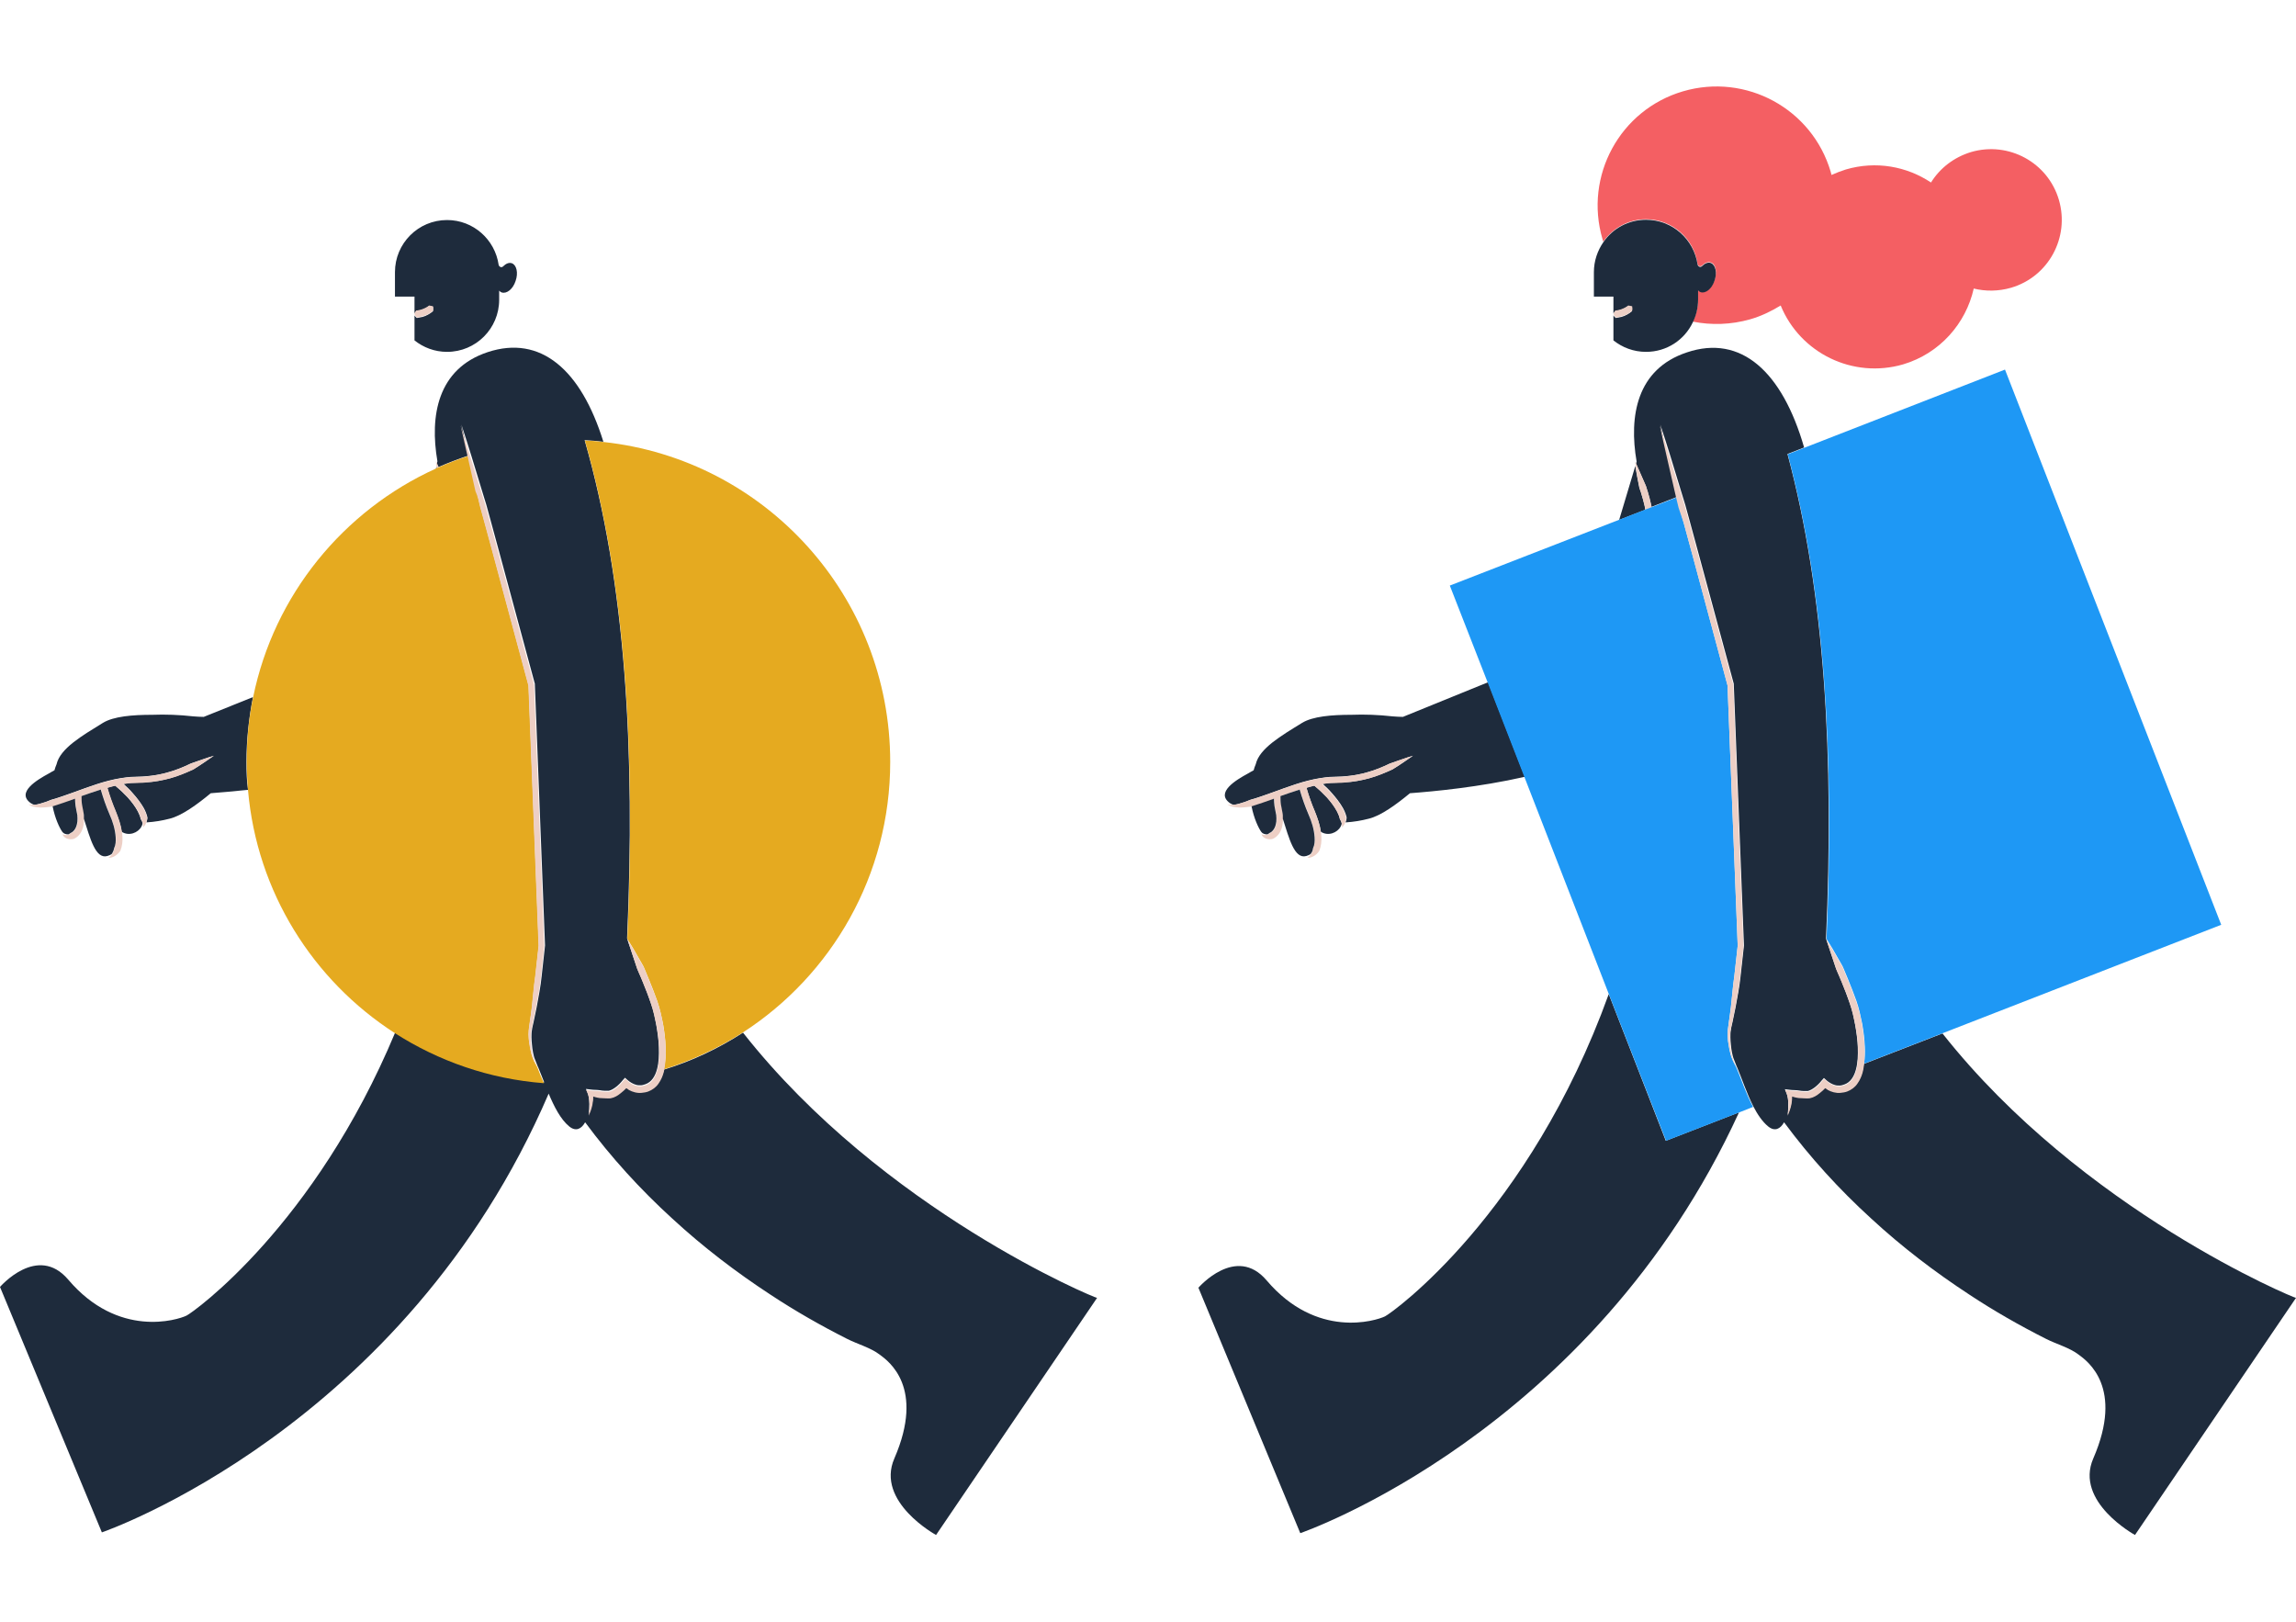<svg width="1195" height="844" viewBox="0 0 1195 844" fill="none" xmlns="http://www.w3.org/2000/svg">
<path d="M856.688 114.105C870.383 114.105 881.773 124.275 883.535 137.428C883.671 138.512 885.027 138.919 885.841 138.241C887.332 136.749 888.959 136.071 890.451 136.614C893.027 137.427 893.841 141.631 892.349 145.834C890.858 150.037 887.603 152.749 885.163 151.8C884.62 151.664 884.213 151.258 883.807 150.851V155.597C883.807 159.801 882.857 163.732 881.095 167.394C890.722 169.292 900.892 169.021 910.926 166.173C916.621 164.546 921.909 161.97 926.79 158.987C936.96 183.801 964.35 197.225 990.52 189.632C1009.64 183.937 1023.2 168.343 1027.27 150.173C1033.37 151.665 1040.01 151.664 1046.66 149.766C1066.18 144.071 1077.3 123.597 1071.61 104.071C1065.91 84.545 1045.44 73.427 1025.91 79.122C1016.96 81.834 1009.64 87.528 1005.03 94.986C992.418 86.579 976.418 83.596 960.689 88.206C958.113 89.02 955.672 89.969 953.231 91.054C953.096 90.511 952.96 89.969 952.825 89.426C943.197 56.612 908.756 37.9 875.942 47.528C843.128 57.155 824.416 91.596 834.043 124.41C834.179 124.953 834.314 125.359 834.45 125.766C839.467 118.715 847.467 114.105 856.688 114.105Z" fill="#F45F63"/>
<path d="M227.258 242.514L226.852 244.005C226.987 243.869 227.258 243.869 227.394 243.734C227.258 243.327 227.258 242.92 227.258 242.514Z" fill="#1E2B3C"/>
<path d="M128.276 396.686C128.276 385.025 129.496 373.77 131.666 362.787L106.038 373.092C104.275 373.092 102.513 372.957 100.614 372.821C93.428 372.007 85.97 371.737 79.326 372.008C68.885 372.008 59.122 372.821 53.563 376.211C42.58 382.991 31.325 389.5 29.427 397.771C29.02 398.72 28.613 399.805 28.342 400.889C27.393 401.432 26.308 401.974 25.223 402.652C19.257 405.906 8.274 412.415 16.003 417.975C16.545 418.381 17.088 418.517 17.63 418.788C17.766 418.788 17.766 418.788 17.901 418.788C18.85 418.788 19.935 418.517 20.884 418.245C22.918 417.703 24.817 417.025 26.715 416.211C30.647 415.127 34.579 413.635 38.512 412.279C46.376 409.432 54.376 406.313 62.919 404.957C65.088 404.686 67.258 404.279 69.427 404.279C71.597 404.144 73.631 404.279 75.665 404.008C79.733 403.737 83.8 403.059 87.733 401.839C91.665 400.754 95.462 399.262 99.258 397.364C103.191 396.008 107.258 394.516 111.326 393.296C107.801 395.737 104.411 398.178 100.75 400.347C96.953 402.11 92.885 403.737 88.682 404.957C84.478 406.178 80.275 406.856 75.936 407.127C73.766 407.263 71.597 407.262 69.563 407.398C67.8 407.398 66.037 407.669 64.275 407.941C65.902 409.432 67.529 410.924 69.021 412.687C71.19 415.127 73.224 417.703 74.851 420.551C75.665 422.042 76.343 423.67 76.749 425.432C76.749 426.246 76.478 427.195 76.207 428.008C80.546 427.737 84.478 427.059 88.139 426.11C94.513 424.619 102.648 418.652 109.699 412.822C114.716 412.415 121.36 411.873 129.089 411.059C128.411 406.449 128.276 401.567 128.276 396.686Z" fill="#1E2B3C"/>
<path d="M386.717 537.433C374.107 545.569 360.276 552.212 345.496 556.687C345.496 556.958 345.361 557.229 345.361 557.365C344.818 559.399 344.005 561.433 342.649 563.331C341.293 565.229 339.395 566.721 337.225 567.535C336.14 567.941 335.056 568.213 333.835 568.213C332.615 568.348 331.53 568.213 330.31 567.942C329.225 567.671 328.14 567.263 327.191 566.721C326.649 566.45 326.242 566.179 325.835 565.772C324.886 566.721 324.072 567.535 322.988 568.348C321.496 569.433 319.869 570.518 317.699 571.06C316.479 571.196 315.665 571.196 314.716 571.06L312.004 570.925C311.055 570.925 310.242 570.654 309.428 570.382C309.157 570.247 308.886 570.246 308.615 570.111C308.615 571.602 308.479 572.958 308.208 574.314C307.801 576.348 307.123 578.247 306.309 580.145C306.716 578.111 306.716 576.077 306.716 574.179C306.716 572.28 306.445 570.247 305.767 568.62L304.953 566.721L307.259 566.992C308.886 567.264 310.648 567.128 312.276 567.399C313.089 567.535 313.903 567.67 314.716 567.67C315.53 567.67 316.479 567.67 316.886 567.67C318.106 567.399 319.462 566.586 320.682 565.636C321.903 564.687 323.123 563.467 324.072 562.247L325.293 560.891L326.649 562.111C327.869 563.196 329.496 564.145 330.988 564.552C331.801 564.823 332.615 564.823 333.428 564.823C334.242 564.823 335.056 564.552 335.869 564.281C339.123 563.196 341.022 560.077 341.971 556.416C342.92 552.891 343.056 548.958 342.92 545.026C342.784 541.094 342.242 537.297 341.564 533.365C340.886 529.568 340.073 525.636 338.717 521.975C337.496 518.314 336.005 514.517 334.513 510.856C333.7 509.093 333.022 507.195 332.208 505.432C331.801 504.483 331.395 503.669 331.123 502.585L330.174 499.737L326.377 488.347C330.717 391.126 325.564 302.988 304.275 229.089C307.53 229.225 310.784 229.496 314.038 229.903C302.377 192.343 281.36 174.173 253.834 183.258C227.664 191.936 223.596 216.479 227.664 240.072L227.393 241.158C227.664 241.836 227.935 242.378 228.207 243.056C233.224 240.886 238.512 238.853 243.8 237.09C242.58 231.666 241.359 226.242 240.139 220.953C243.8 232.072 247.19 243.191 250.58 254.446C251.393 257.293 252.343 260.005 253.156 262.853L255.461 271.259L260.071 288.209L278.377 355.871V356.006V356.142L283.665 491.873V492.009V492.144L281.902 508.144C281.36 513.568 280.275 518.856 279.326 524.144C278.784 526.856 278.241 529.433 277.699 532.009C277.428 533.365 277.021 534.585 276.885 535.941C276.614 537.162 276.614 538.517 276.614 539.873C276.614 541.229 276.75 542.45 276.885 543.806C277.021 545.161 277.156 546.517 277.428 547.738C277.699 549.094 277.97 550.314 278.512 551.535L280.004 555.331V555.195C281.089 557.636 282.038 560.484 283.258 563.331C254.783 561.162 228.342 551.941 205.698 537.297C163.799 637.773 100.747 682.926 97.086 684.689C92.34 686.994 61.56 696.621 35.526 665.977C19.526 647.129 0 669.773 0 669.773L53.018 797.504C53.018 797.504 210.444 743.673 285.563 569.162C288.411 575.942 291.801 582.586 296.275 586.247C299.801 589.095 302.648 587.467 304.547 584.078C317.971 602.247 333.293 619.061 349.971 634.248C365.836 648.892 383.056 662.044 401.09 673.841C413.836 682.248 427.125 689.842 440.82 696.757C446.108 699.469 453.159 701.367 457.905 705.028C462.515 708.418 481.498 722.113 465.498 758.995C455.6 781.64 487.193 798.86 487.193 798.86L570.991 675.469C570.584 675.875 459.532 629.909 386.717 537.433Z" fill="#1E2B3C"/>
<path d="M228.343 243.327C228.072 242.785 227.801 242.107 227.53 241.429C227.258 240.887 227.123 240.48 226.852 239.938C226.987 240.751 227.123 241.565 227.123 242.514C227.123 242.921 227.258 243.328 227.258 243.735C227.665 243.599 227.936 243.463 228.343 243.327Z" fill="#EDCFC5"/>
<path d="M73.22 426.245C72.949 424.889 72.407 423.668 71.729 422.312C70.373 419.736 68.475 417.296 66.441 414.99C64.407 412.821 62.237 410.787 59.932 408.889C58.576 409.16 57.22 409.567 55.864 409.974C55.864 409.974 55.864 409.973 55.864 410.109C57.085 414.312 58.441 418.38 60.203 422.312C61.559 425.702 62.78 429.093 63.322 432.889C67.119 435.33 71.865 433.432 73.627 430.177C73.898 429.635 74.17 429.092 74.17 428.414C74.034 427.601 73.627 426.923 73.22 426.245Z" fill="#1E2B3C"/>
<path d="M74.71 420.686C73.083 417.703 71.049 415.127 68.88 412.821C67.388 411.194 65.761 409.567 64.134 408.076C65.897 407.804 67.659 407.533 69.422 407.533C71.456 407.398 73.761 407.534 75.795 407.263C80.134 406.991 84.338 406.178 88.541 405.093C92.745 404.008 96.677 402.246 100.609 400.483C104.27 398.178 107.66 395.737 111.185 393.432C107.118 394.516 103.05 396.144 99.118 397.499C95.321 399.262 91.524 400.889 87.592 401.974C83.66 403.059 79.592 403.737 75.524 404.144C73.49 404.279 71.456 404.279 69.287 404.415C67.117 404.415 64.948 404.686 62.778 405.093C54.236 406.584 46.235 409.567 38.371 412.415C34.439 413.907 30.506 415.262 26.574 416.347C24.676 417.161 22.777 417.839 20.744 418.381C19.794 418.652 18.71 418.788 17.761 418.923C17.625 418.923 17.625 418.923 17.489 418.923C16.54 418.923 15.591 418.924 14.777 418.517C15.591 419.195 16.676 419.737 17.761 419.873C18.845 420.144 19.93 420.144 21.015 420.279C23.184 420.279 25.354 420.008 27.523 419.737C27.523 419.737 27.523 419.737 27.659 419.737C31.591 418.652 35.388 417.296 39.184 415.805C39.184 417.161 39.32 418.381 39.456 419.601L39.998 422.449L40.269 423.805C40.269 424.212 40.269 424.754 40.405 425.161C40.54 426.11 40.405 426.923 40.405 427.737C40.269 428.551 40.134 429.364 39.862 430.178C39.32 431.67 38.371 433.025 37.151 433.432C36.744 433.839 36.337 434.11 35.795 434.246C35.523 434.382 35.388 434.381 35.117 434.517C34.303 434.652 33.354 434.653 32.54 434.11C32.812 435.195 33.761 436.009 34.845 436.416C35.93 436.822 37.286 436.957 38.507 436.551C40.812 435.466 42.303 433.432 42.981 431.263C43.388 430.178 43.523 429.093 43.659 428.008C43.659 427.33 43.795 426.788 43.795 426.11C43.795 425.703 43.795 425.297 43.795 424.754C43.795 424.212 43.795 423.669 43.659 423.263L43.388 421.771L42.846 418.923C42.574 417.432 42.574 415.94 42.574 414.313C45.964 413.093 49.218 411.872 52.608 410.923C52.608 410.923 52.608 410.923 52.608 411.059C53.829 415.262 55.32 419.601 57.083 423.669C58.71 427.601 60.066 431.67 60.337 435.738C60.473 437.772 60.202 439.805 59.524 441.432C59.388 442.381 59.117 443.331 58.575 444.144C58.439 444.28 58.439 444.416 58.303 444.551C57.761 445.229 57.219 445.907 56.405 446.449C58.71 446.585 61.151 444.958 62.642 442.788C63.592 440.347 63.863 437.907 63.727 435.602C63.727 434.653 63.592 433.839 63.456 432.89C62.914 429.229 61.693 425.703 60.337 422.313C58.71 418.381 57.219 414.313 55.998 410.11C55.998 410.11 55.998 410.11 55.998 409.975C57.354 409.568 58.71 409.296 60.066 408.889C62.371 410.788 64.541 412.822 66.575 414.991C68.609 417.296 70.507 419.737 71.863 422.313C72.541 423.533 73.083 424.89 73.355 426.246C73.761 426.924 74.168 427.601 74.304 428.415C74.439 429.093 74.575 429.771 74.439 430.585C75.117 430.042 75.66 429.229 76.066 428.28C76.338 427.466 76.609 426.517 76.609 425.703C76.202 423.805 75.524 422.178 74.71 420.686Z" fill="#EDCFC5"/>
<path d="M59.392 441.431C60.205 439.804 60.341 437.77 60.205 435.736C59.934 431.668 58.714 427.6 56.951 423.668C55.188 419.6 53.697 415.261 52.476 411.058C52.476 411.058 52.476 411.057 52.476 410.922C49.087 412.007 45.832 413.091 42.442 414.312C42.442 415.803 42.442 417.295 42.714 418.922L43.256 421.769L43.527 423.261C43.663 423.804 43.663 424.346 43.663 424.753C43.663 425.16 43.663 425.566 43.663 426.109C46.917 436.143 49.629 447.261 55.866 445.499C56.68 445.227 57.493 444.957 58.171 444.414C58.307 444.279 58.307 444.143 58.443 444.007C58.849 443.329 59.256 442.38 59.392 441.431Z" fill="#1E2B3C"/>
<path d="M39.728 430.041C39.999 429.363 40.135 428.414 40.27 427.601C40.27 426.787 40.406 425.837 40.27 425.024C40.27 424.617 40.27 424.21 40.135 423.668L39.863 422.312L39.321 419.465C39.185 418.245 39.05 416.888 39.05 415.668C35.253 417.024 31.456 418.38 27.524 419.6C27.524 419.6 27.524 419.6 27.389 419.6C28.609 425.973 31.05 430.99 32.406 432.889C33.084 433.838 34.168 434.245 35.524 434.245C36.067 433.974 36.474 433.838 36.88 433.431C38.236 432.889 39.185 431.533 39.728 430.041Z" fill="#1E2B3C"/>
<path d="M215.734 154.106V163.191L216.683 161.835C217.09 161.835 217.497 161.699 217.904 161.699C218.717 161.564 219.531 161.292 220.209 161.021C220.887 160.75 221.7 160.343 222.378 159.936C222.649 159.665 223.056 159.529 223.327 159.258C224.005 159.394 224.548 159.53 225.361 159.665C225.497 160.479 225.497 161.156 225.361 161.97C224.955 162.241 224.548 162.648 224.141 162.919C223.327 163.462 222.378 164.004 221.429 164.411C220.48 164.818 219.531 165.089 218.446 165.225C217.904 165.36 217.497 165.36 216.954 165.496C216.548 165.089 216.005 164.682 215.734 164.14V177.157C220.344 180.818 226.175 183.123 232.683 183.123C247.735 183.123 259.803 170.919 259.803 156.004V151.258C260.209 151.665 260.616 152.072 261.158 152.208C263.735 153.021 266.989 150.445 268.345 146.242C269.837 142.038 268.887 137.97 266.447 137.021C264.955 136.478 263.328 137.157 261.836 138.648C261.023 139.462 259.802 138.919 259.531 137.834C257.633 124.682 246.379 114.512 232.683 114.512C217.632 114.512 205.564 126.715 205.564 141.631V154.377H215.734V154.106Z" fill="#1E2B3C"/>
<path d="M216.955 165.224C217.497 165.224 218.039 165.088 218.446 164.952C219.395 164.817 220.48 164.41 221.429 164.139C222.379 163.732 223.328 163.325 224.141 162.647C224.548 162.376 224.955 162.105 225.362 161.698C225.497 161.02 225.497 160.342 225.362 159.393C224.548 159.257 223.87 159.122 223.328 158.986C223.057 159.258 222.65 159.529 222.379 159.664C221.701 160.071 221.023 160.478 220.209 160.749C219.531 161.02 218.717 161.291 217.904 161.427C217.497 161.562 217.09 161.563 216.684 161.563L215.734 162.918V163.596C216.141 164.41 216.548 164.817 216.955 165.224Z" fill="#EDCFC5"/>
<path d="M326.513 488.618C328.683 492.008 330.717 495.533 332.615 498.923L334.106 501.5C334.649 502.314 335.056 503.263 335.462 504.212L337.768 509.771C339.259 513.432 340.751 517.229 342.107 521.026C343.463 524.958 344.276 528.89 345.09 532.822C345.768 536.754 346.31 540.823 346.446 544.89C346.581 548.687 346.446 552.619 345.496 556.551C360.141 551.941 373.971 545.433 386.717 537.297C432.82 507.466 463.329 455.533 463.329 396.549C463.329 310.175 398.107 239.123 314.174 230.038C310.92 229.632 307.665 229.36 304.411 229.225C325.7 303.26 330.852 391.397 326.513 488.618Z" fill="#E5AA20"/>
<path d="M279.731 555.602L277.969 552.077C277.426 550.856 276.884 549.501 276.613 548.28C276.206 546.924 275.935 545.568 275.799 544.348C275.528 542.992 275.257 541.636 275.257 540.28C275.121 538.924 275.121 537.568 275.257 536.077C275.392 534.721 275.664 533.365 275.799 532.009C276.206 529.297 276.477 526.72 276.884 524.008C277.155 521.296 277.426 518.72 277.697 516.008C277.969 513.296 278.24 510.72 278.647 508.008L280.409 492.143L275.121 356.684L256.951 289.158L252.341 272.209L250.036 263.801C249.358 260.954 248.68 258.107 248.002 255.259C246.646 249.293 245.29 243.191 243.934 237.225C238.646 238.987 233.493 240.886 228.341 243.191C228.07 243.327 227.663 243.462 227.392 243.598C227.256 243.733 226.985 243.734 226.849 243.869C178.713 265.7 142.645 309.632 131.797 362.65C129.492 373.633 128.407 384.888 128.407 396.549C128.407 401.43 128.678 406.312 129.085 411.194C133.695 464.347 162.984 510.313 205.561 537.704C228.205 552.212 254.646 561.569 283.121 563.738C281.765 560.891 280.681 558.179 279.731 555.602Z" fill="#E5AA20"/>
<path d="M346.445 545.163C346.31 541.095 345.767 537.027 345.089 533.095C344.411 529.163 343.462 525.094 342.106 521.298C340.75 517.501 339.259 513.705 337.767 510.044L335.462 504.484C335.191 503.535 334.649 502.586 334.106 501.772L332.615 499.196C330.716 495.671 328.547 492.281 326.513 488.891L330.31 500.28L331.259 503.128C331.53 504.077 331.937 505.027 332.343 505.976C333.157 507.738 333.971 509.637 334.649 511.4C336.14 515.061 337.632 518.722 338.852 522.519C340.072 526.18 340.886 529.976 341.7 533.908C342.378 537.705 342.92 541.638 343.056 545.57C343.191 549.502 343.055 553.299 342.106 556.96C341.157 560.485 339.259 563.739 336.005 564.824C335.191 565.095 334.377 565.231 333.564 565.366C332.75 565.366 331.937 565.367 331.123 565.095C329.496 564.689 327.869 563.739 326.784 562.654L325.428 561.434L324.208 562.79C323.259 564.01 322.038 565.231 320.818 566.18C319.598 567.129 318.242 567.943 317.021 568.214C316.479 568.349 315.665 568.214 314.852 568.214C314.038 568.214 313.225 568.079 312.411 567.943C310.784 567.672 309.021 567.807 307.394 567.536L305.089 567.265L305.902 569.163C306.58 570.79 306.716 572.824 306.852 574.723C306.852 576.757 306.716 578.655 306.445 580.689C307.258 578.79 307.936 576.892 308.343 574.858C308.614 573.502 308.75 572.011 308.75 570.655C309.021 570.79 309.292 570.79 309.563 570.926C310.377 571.197 311.326 571.332 312.14 571.468L314.852 571.604C315.801 571.604 316.614 571.739 317.835 571.604C320.004 571.197 321.631 570.112 323.123 568.892C324.208 568.078 325.021 567.265 325.971 566.316C326.377 566.587 326.92 566.858 327.326 567.265C328.276 567.807 329.36 568.214 330.445 568.485C331.53 568.756 332.75 568.892 333.971 568.756C335.191 568.62 336.276 568.485 337.36 568.078C339.53 567.264 341.564 565.773 342.784 563.875C344.14 561.977 344.954 559.942 345.496 557.908C345.496 557.637 345.632 557.366 345.632 557.23C346.445 552.891 346.581 548.959 346.445 545.163Z" fill="#EDCFC5"/>
<path d="M249.903 263.937L252.208 272.344L256.818 289.294L274.988 356.82L280.276 492.279L278.514 508.144C278.107 510.856 277.836 513.432 277.564 516.144C277.293 518.856 277.022 521.432 276.751 524.144C276.48 526.856 276.073 529.432 275.666 532.144C275.531 533.5 275.259 534.72 275.124 536.212C274.988 537.568 274.988 538.924 275.124 540.415C275.259 541.771 275.531 543.127 275.666 544.483C275.937 545.839 276.208 547.195 276.48 548.415C276.886 549.771 277.293 550.992 277.836 552.212L279.598 555.738V555.873L278.107 552.077C277.7 550.856 277.293 549.501 277.022 548.28C276.751 546.924 276.615 545.703 276.48 544.348C276.344 542.992 276.209 541.636 276.209 540.415C276.209 539.059 276.344 537.839 276.48 536.483C276.751 535.263 277.022 533.907 277.293 532.551C277.836 529.975 278.378 527.263 278.92 524.686C279.87 519.398 280.954 514.11 281.497 508.686L283.259 492.686V492.551V492.415L277.971 356.684V356.548V356.413L259.666 288.751L255.056 271.801L252.751 263.395C251.937 260.547 250.988 257.835 250.174 254.988C246.649 243.869 243.259 232.615 239.733 221.496C240.954 226.92 242.174 232.344 243.394 237.632C244.75 243.598 246.106 249.699 247.462 255.666C248.683 258.242 249.225 261.09 249.903 263.937Z" fill="#EDCFC5"/>
<path d="M730.178 373.091C728.415 373.091 726.652 372.955 724.754 372.819C717.567 372.006 710.11 371.735 703.466 372.006C693.025 372.006 683.262 372.819 677.702 376.209C666.719 382.989 655.465 389.498 653.567 397.769C653.16 398.718 652.753 399.803 652.482 400.888C651.533 401.43 650.448 401.972 649.363 402.65C643.397 405.904 632.414 412.413 640.143 417.973C640.685 418.379 641.227 418.515 641.77 418.786C641.905 418.786 641.905 418.786 642.041 418.786C642.99 418.786 644.075 418.515 645.024 418.243C647.058 417.701 648.956 417.023 650.855 416.21C654.787 415.125 658.719 413.633 662.651 412.277C670.516 409.43 678.516 406.311 687.059 404.955C689.228 404.684 691.398 404.277 693.567 404.277C695.737 404.142 697.77 404.277 699.804 404.006C703.872 403.735 707.94 403.057 711.872 401.837C715.805 400.752 719.601 399.26 723.398 397.362C727.33 396.006 731.398 394.514 735.466 393.294C731.941 395.735 728.551 398.176 724.89 400.345C721.093 402.108 717.025 403.735 712.822 404.955C708.618 406.176 704.415 406.854 700.076 407.125C697.906 407.261 695.737 407.26 693.703 407.396C691.94 407.396 690.177 407.668 688.414 407.939C690.042 409.43 691.669 410.922 693.16 412.685C695.33 415.125 697.364 417.701 698.991 420.549C699.804 422.04 700.482 423.668 700.889 425.43C700.889 426.244 700.618 427.193 700.347 428.007C704.686 427.735 708.618 427.058 712.279 426.108C718.652 424.617 726.788 418.65 733.839 412.82C746.449 411.87 769.636 409.701 793.636 404.277L774.517 355.057L730.178 373.091Z" fill="#1E2B3C"/>
<path d="M856.012 263.395L855.198 260.141L854.249 256.886C854.114 256.344 853.978 255.802 853.707 255.259C853.571 254.717 853.3 254.174 853.164 253.632C852.486 249.971 851.673 246.31 851.131 242.514L842.724 270.581L856.283 265.293L856.012 263.395Z" fill="#1E2B3C"/>
<path d="M1011 537.839L970.047 553.704C969.912 554.924 969.64 556.144 969.369 557.5C968.827 559.534 968.013 561.568 966.657 563.466C965.301 565.365 963.403 566.856 961.234 567.67C960.149 568.077 959.064 568.348 957.844 568.348C956.623 568.483 955.539 568.348 954.318 568.076C953.233 567.805 952.149 567.398 951.2 566.856C950.657 566.585 950.25 566.314 949.844 565.907C948.894 566.857 948.081 567.67 946.996 568.484C945.505 569.568 943.877 570.653 941.708 571.195C940.488 571.331 939.674 571.331 938.725 571.195L936.013 571.06C935.064 571.06 934.25 570.789 933.437 570.517C933.165 570.382 932.894 570.382 932.623 570.246C932.623 571.738 932.487 573.094 932.216 574.45C931.809 576.483 931.131 578.382 930.318 580.28C930.725 578.246 930.725 576.212 930.725 574.314C930.725 572.415 930.453 570.381 929.775 568.754L928.962 566.856L931.267 567.128C932.894 567.399 934.657 567.263 936.284 567.534C937.098 567.67 937.911 567.806 938.725 567.806C939.538 567.806 940.488 567.806 940.894 567.806C942.115 567.534 943.471 566.721 944.691 565.772C945.911 564.822 947.132 563.602 948.081 562.382L949.301 561.026L950.657 562.246C951.877 563.331 953.505 564.28 954.996 564.686C955.81 564.958 956.623 564.958 957.437 564.958C958.25 564.958 959.064 564.687 959.878 564.416C963.132 563.331 965.03 560.212 965.979 556.551C966.929 553.025 967.064 549.093 966.929 545.161C966.793 541.229 966.251 537.432 965.573 533.5C964.895 529.703 964.081 525.771 962.725 522.11C961.505 518.449 960.013 514.652 958.522 510.991C957.708 509.229 957.03 507.33 956.217 505.567C955.81 504.618 955.403 503.805 955.132 502.72L954.183 499.872L950.386 488.482C954.589 394.379 949.844 308.819 930.318 236.275L938.996 232.886C927.606 193.427 906.182 173.902 877.978 183.393C851.808 192.071 847.74 216.614 851.808 240.208L851.537 241.292C853.164 245.089 854.791 248.75 856.418 252.411C856.69 252.954 856.825 253.496 856.961 254.039C857.097 254.581 857.368 255.123 857.503 255.665L858.452 259.055L859.266 262.445L859.537 263.801L872.69 258.649C872.419 257.428 872.148 256.343 871.876 255.123C869.3 243.733 866.588 232.343 864.147 220.953C867.808 232.072 871.198 243.191 874.588 254.445C875.402 257.293 876.351 260.005 877.165 262.852L879.47 271.259L884.08 288.208L902.385 355.87V356.006V356.141L907.674 491.872V492.008V492.143L905.911 508.144C905.368 513.567 904.284 518.855 903.334 524.144C902.792 526.856 902.25 529.432 901.707 532.009C901.436 533.365 901.029 534.585 900.894 535.941C900.623 537.161 900.623 538.517 900.623 539.873C900.623 541.229 900.758 542.449 900.894 543.805C901.029 545.161 901.165 546.517 901.436 547.737C901.707 549.093 901.978 550.314 902.521 551.534L904.012 555.331V555.195C906.589 561.297 909.165 569.161 912.555 575.806C914.724 580.009 917.301 583.806 920.284 586.247C923.809 589.094 926.657 587.467 928.555 584.077C941.979 602.247 957.301 619.06 973.979 634.247C989.844 648.891 1007.06 662.044 1025.1 673.841C1037.84 682.247 1051.13 689.841 1064.83 696.757C1070.12 699.469 1077.17 701.366 1081.91 705.027C1086.52 708.417 1105.51 722.113 1089.51 758.995C1079.61 781.639 1111.2 798.859 1111.2 798.859L1195 675.468C1194.73 675.875 1083.81 630.044 1011 537.839Z" fill="#1E2B3C"/>
<path d="M837.3 517.365C795.943 632.079 724.756 683.198 720.823 685.097C716.078 687.402 685.298 697.029 659.263 666.384C643.263 647.536 623.737 670.181 623.737 670.181L676.755 797.911C676.755 797.911 828.486 745.978 905.097 578.925L866.995 593.706L837.3 517.365Z" fill="#1E2B3C"/>
<path d="M853.709 255.259C853.845 255.802 854.116 256.344 854.251 256.886L855.201 260.141L856.014 263.395L856.421 265.293L859.675 264.073L859.404 262.717L858.59 259.327L857.641 255.937C857.506 255.395 857.234 254.852 857.099 254.31C856.963 253.767 856.828 253.225 856.557 252.683C854.929 249.022 853.302 245.225 851.675 241.564C851.404 241.022 851.268 240.615 850.997 240.072C851.133 240.886 851.268 241.699 851.268 242.648C851.811 246.445 852.489 250.106 853.302 253.768C853.302 254.174 853.573 254.717 853.709 255.259Z" fill="#EDCFC5"/>
<path d="M697.366 426.245C697.095 424.889 696.552 423.668 695.874 422.312C694.518 419.736 692.62 417.296 690.586 414.99C688.552 412.821 686.383 410.787 684.078 408.889C682.722 409.16 681.366 409.567 680.01 409.974C680.01 409.974 680.01 409.973 680.01 410.109C681.23 414.312 682.586 418.38 684.349 422.312C685.705 425.702 686.925 429.093 687.467 432.889C691.264 435.33 696.01 433.432 697.773 430.177C698.044 429.635 698.315 429.092 698.315 428.414C698.044 427.601 697.773 426.923 697.366 426.245Z" fill="#1E2B3C"/>
<path d="M698.724 420.686C697.097 417.703 695.063 415.127 692.894 412.821C691.402 411.194 689.775 409.567 688.148 408.076C689.91 407.804 691.673 407.533 693.436 407.533C695.47 407.398 697.775 407.534 699.809 407.263C704.148 406.991 708.351 406.178 712.555 405.093C716.758 404.008 720.691 402.246 724.623 400.483C728.284 398.178 731.674 395.737 735.199 393.432C731.131 394.516 727.063 396.144 723.131 397.499C719.335 399.262 715.538 400.889 711.606 401.974C707.673 403.059 703.606 403.737 699.538 404.144C697.504 404.279 695.47 404.279 693.3 404.415C691.131 404.415 688.961 404.686 686.792 405.093C678.249 406.584 670.249 409.567 662.385 412.415C658.452 413.907 654.52 415.262 650.588 416.347C648.689 417.161 646.791 417.839 644.757 418.381C643.808 418.652 642.723 418.788 641.774 418.923C641.639 418.923 641.639 418.923 641.503 418.923C640.554 418.923 639.605 418.924 638.791 418.517C639.605 419.195 640.689 419.737 641.774 419.873C642.859 420.144 643.944 420.144 645.028 420.279C647.198 420.279 649.367 420.008 651.537 419.737C651.537 419.737 651.537 419.737 651.673 419.737C655.605 418.652 659.401 417.296 663.198 415.805C663.198 417.161 663.334 418.381 663.469 419.601L664.012 422.449L664.283 423.805C664.283 424.212 664.283 424.754 664.419 425.161C664.554 426.11 664.419 426.923 664.419 427.737C664.283 428.551 664.147 429.364 663.876 430.178C663.334 431.67 662.385 433.025 661.164 433.432C660.757 433.839 660.351 434.11 659.808 434.246C659.537 434.382 659.401 434.381 659.13 434.517C658.317 434.652 657.368 434.653 656.554 434.11C656.825 435.195 657.774 436.009 658.859 436.416C659.944 436.822 661.3 436.957 662.52 436.551C664.825 435.466 666.317 433.432 666.995 431.263C667.402 430.178 667.537 429.093 667.673 428.008C667.673 427.33 667.673 426.788 667.808 426.11C667.808 425.703 667.808 425.297 667.808 424.754C667.808 424.212 667.808 423.669 667.673 423.263L667.402 421.771L666.859 418.923C666.588 417.432 666.588 415.94 666.588 414.313C669.978 413.093 673.232 411.872 676.622 410.923C676.622 410.923 676.622 410.923 676.622 411.059C677.842 415.262 679.334 419.601 681.097 423.669C682.724 427.601 684.08 431.67 684.351 435.738C684.487 437.772 684.215 439.805 683.537 441.432C683.402 442.381 683.131 443.331 682.588 444.144C682.453 444.28 682.453 444.416 682.317 444.551C681.775 445.229 681.232 445.907 680.419 446.449C682.724 446.585 685.3 444.958 686.656 442.788C687.605 440.347 687.877 437.907 687.741 435.602C687.741 434.653 687.605 433.839 687.47 432.89C686.927 429.229 685.707 425.703 684.351 422.313C682.724 418.381 681.232 414.313 680.012 410.11C680.012 410.11 680.012 410.11 680.012 409.975C681.368 409.568 682.724 409.296 684.08 408.889C686.385 410.788 688.554 412.822 690.588 414.991C692.622 417.296 694.521 419.737 695.877 422.313C696.555 423.533 697.097 424.89 697.368 426.246C697.775 426.924 698.182 427.601 698.317 428.415C698.453 429.093 698.588 429.771 698.453 430.585C699.131 430.042 699.673 429.229 700.08 428.28C700.351 427.466 700.622 426.517 700.622 425.703C700.216 423.805 699.538 422.178 698.724 420.686Z" fill="#EDCFC5"/>
<path d="M683.4 441.431C684.213 439.804 684.349 437.77 684.213 435.736C683.942 431.668 682.722 427.6 680.959 423.668C679.196 419.6 677.705 415.261 676.484 411.058C676.484 411.058 676.484 411.057 676.484 410.922C673.094 412.007 669.84 413.091 666.45 414.312C666.45 415.803 666.45 417.295 666.721 418.922L667.264 421.769L667.535 423.261C667.671 423.804 667.671 424.346 667.671 424.753C667.671 425.16 667.671 425.566 667.671 426.109C670.925 436.143 673.637 447.261 679.874 445.499C680.688 445.227 681.501 444.957 682.179 444.414C682.315 444.279 682.315 444.143 682.45 444.007C682.993 443.329 683.264 442.38 683.4 441.431Z" fill="#1E2B3C"/>
<path d="M663.736 430.041C664.007 429.363 664.142 428.414 664.278 427.601C664.278 426.787 664.414 425.837 664.278 425.024C664.278 424.617 664.278 424.21 664.142 423.668L663.871 422.312L663.329 419.465C663.193 418.245 663.058 416.888 663.058 415.668C659.261 417.024 655.464 418.38 651.532 419.6C651.532 419.6 651.532 419.6 651.396 419.6C652.617 425.973 655.057 430.99 656.413 432.889C657.091 433.838 658.176 434.245 659.532 434.245C660.075 433.974 660.481 433.838 660.888 433.431C662.244 432.889 663.193 431.533 663.736 430.041Z" fill="#1E2B3C"/>
<path d="M839.742 154.104V163.189L840.691 161.833C841.098 161.833 841.505 161.698 841.911 161.698C842.725 161.562 843.539 161.291 844.217 161.02C844.894 160.748 845.708 160.341 846.386 159.934C846.657 159.663 847.064 159.528 847.335 159.256C848.013 159.392 848.556 159.528 849.369 159.664C849.505 160.477 849.505 161.155 849.369 161.968C848.962 162.24 848.556 162.647 848.149 162.918C847.335 163.46 846.386 164.003 845.437 164.409C844.488 164.816 843.539 165.088 842.454 165.223C841.911 165.359 841.505 165.358 840.962 165.494C840.556 165.087 840.013 164.68 839.742 164.138V177.155C844.352 180.816 850.183 183.121 856.691 183.121C867.539 183.121 876.759 176.884 881.098 167.664C882.861 164.138 883.81 160.07 883.81 155.867V151.121C884.217 151.528 884.624 151.935 885.166 152.07C887.743 152.884 890.997 150.308 892.353 146.104C893.844 141.901 892.895 137.832 890.455 136.883C888.963 136.341 887.336 137.019 885.844 138.511C885.031 139.324 883.81 138.782 883.539 137.697C881.641 124.544 870.386 114.375 856.691 114.375C847.606 114.375 839.471 118.85 834.589 125.901C831.471 130.375 829.572 135.798 829.572 141.629V154.376H839.742V154.104Z" fill="#1E2B3C"/>
<path d="M841.094 165.224C841.637 165.224 842.179 165.088 842.586 164.952C843.535 164.817 844.62 164.41 845.569 164.139C846.518 163.867 847.467 163.325 848.281 162.647C848.688 162.376 849.094 162.105 849.501 161.698C849.637 161.02 849.637 160.342 849.501 159.393C848.688 159.257 848.01 159.122 847.467 158.986C847.196 159.258 846.789 159.529 846.518 159.664C845.84 160.071 845.162 160.478 844.349 160.749C843.671 161.02 842.857 161.291 842.044 161.427C841.637 161.562 841.23 161.563 840.823 161.563L839.874 162.918V163.596C840.145 164.41 840.552 164.817 841.094 165.224Z" fill="#EDCFC5"/>
<path d="M903.742 555.603L901.979 552.077C901.436 550.857 900.894 549.501 900.623 548.281C900.216 546.925 899.945 545.568 899.809 544.348C899.538 542.992 899.267 541.636 899.267 540.28C899.131 538.924 899.131 537.569 899.267 536.077C899.403 534.721 899.674 533.365 899.809 532.009C900.216 529.297 900.487 526.721 900.894 524.009C901.165 521.297 901.436 518.721 901.708 516.009C901.979 513.297 902.25 510.721 902.657 508.009L904.42 492.144L899.131 356.684L880.962 289.158L876.351 272.209L874.046 263.802C873.639 262.175 873.233 260.412 872.826 258.785L859.673 263.938L856.419 265.158L842.859 270.446L754.587 304.752L774.248 355.058L793.367 404.278L837.3 517.229L867.131 593.705L905.233 578.925L912.42 576.078C908.894 569.569 906.318 561.705 903.742 555.603Z" fill="#1E98F5"/>
<path d="M950.657 488.619C952.826 492.009 954.86 495.534 956.759 498.924L958.25 501.501C958.793 502.314 959.199 503.263 959.606 504.213L961.911 509.771C963.403 513.432 964.894 517.23 966.25 521.026C967.606 524.958 968.42 528.89 969.233 532.823C969.911 536.755 970.454 540.823 970.589 544.891C970.725 547.739 970.589 550.586 970.182 553.569L1011.13 537.704L1156.08 481.296L1043.54 192.344L939.131 233.022L930.453 236.412C949.979 308.956 954.725 394.516 950.657 488.619Z" fill="#1E98F5"/>
<path d="M970.453 545.163C970.318 541.095 969.775 537.027 969.097 533.095C968.419 529.163 967.47 525.094 966.114 521.298C964.758 517.501 963.267 513.705 961.775 510.044L959.47 504.484C959.199 503.535 958.656 502.586 958.114 501.772L956.622 499.196C954.724 495.671 952.555 492.281 950.521 488.891L954.317 500.28L955.267 503.128C955.538 504.077 955.944 505.027 956.351 505.976C957.165 507.738 957.978 509.637 958.656 511.4C960.148 515.061 961.639 518.722 962.86 522.519C964.08 526.18 964.894 529.976 965.707 533.908C966.385 537.705 966.928 541.638 967.063 545.57C967.199 549.502 967.063 553.299 966.114 556.96C965.165 560.485 963.267 563.739 960.012 564.824C959.199 565.095 958.385 565.231 957.572 565.366C956.758 565.366 955.945 565.367 955.131 565.095C953.504 564.689 951.877 563.739 950.792 562.654L949.436 561.434L948.216 562.79C947.266 564.01 946.046 565.231 944.826 566.18C943.605 567.129 942.249 567.943 941.029 568.214C940.487 568.349 939.673 568.214 938.86 568.214C938.046 568.214 937.232 568.079 936.419 567.943C934.792 567.672 933.029 567.807 931.402 567.536L929.097 567.265L929.91 569.163C930.588 570.79 930.724 572.824 930.859 574.723C930.859 576.757 930.724 578.655 930.453 580.689C931.266 578.79 931.944 576.892 932.351 574.858C932.622 573.502 932.758 572.011 932.758 570.655C933.029 570.79 933.3 570.79 933.571 570.926C934.385 571.197 935.334 571.332 936.148 571.468L938.86 571.604C939.809 571.604 940.622 571.739 941.843 571.604C944.012 571.197 945.639 570.112 947.131 568.892C948.216 568.078 949.029 567.265 949.978 566.316C950.385 566.587 950.927 566.858 951.334 567.265C952.283 567.807 953.368 568.214 954.453 568.485C955.538 568.756 956.758 568.892 957.978 568.756C959.199 568.62 960.284 568.485 961.368 568.078C963.538 567.264 965.572 565.773 966.792 563.875C968.148 561.977 968.962 559.942 969.504 557.908C969.775 556.688 970.046 555.468 970.182 554.112C970.589 550.858 970.589 548.01 970.453 545.163Z" fill="#EDCFC5"/>
<path d="M876.354 272.344L880.964 289.294L899.134 356.82L904.422 492.279L902.659 508.144C902.252 510.856 901.981 513.432 901.71 516.144C901.439 518.856 901.168 521.432 900.896 524.144C900.625 526.856 900.218 529.432 899.812 532.144C899.676 533.5 899.405 534.72 899.269 536.212C899.134 537.568 899.134 538.924 899.269 540.415C899.405 541.771 899.676 543.127 899.812 544.483C900.083 545.839 900.354 547.195 900.625 548.415C901.032 549.771 901.439 550.992 901.981 552.212L903.744 555.738V555.873L902.252 552.077C901.846 550.856 901.439 549.501 901.168 548.28C900.896 546.924 900.761 545.703 900.625 544.348C900.49 542.992 900.354 541.636 900.354 540.415C900.354 539.059 900.49 537.839 900.625 536.483C900.896 535.263 901.168 533.907 901.439 532.551C901.981 529.975 902.524 527.263 903.066 524.686C904.015 519.398 905.1 514.11 905.642 508.686L907.405 492.686V492.551V492.415L902.117 356.684V356.548V356.413L883.811 288.751L879.201 271.801L876.896 263.395C876.083 260.547 875.133 257.835 874.32 254.988C870.794 243.869 867.404 232.615 863.879 221.496C866.32 232.886 869.032 244.276 871.608 255.666C871.879 256.886 872.15 257.971 872.421 259.191C872.828 260.818 873.235 262.581 873.642 264.209L876.354 272.344Z" fill="#EDCFC5"/>
</svg>
